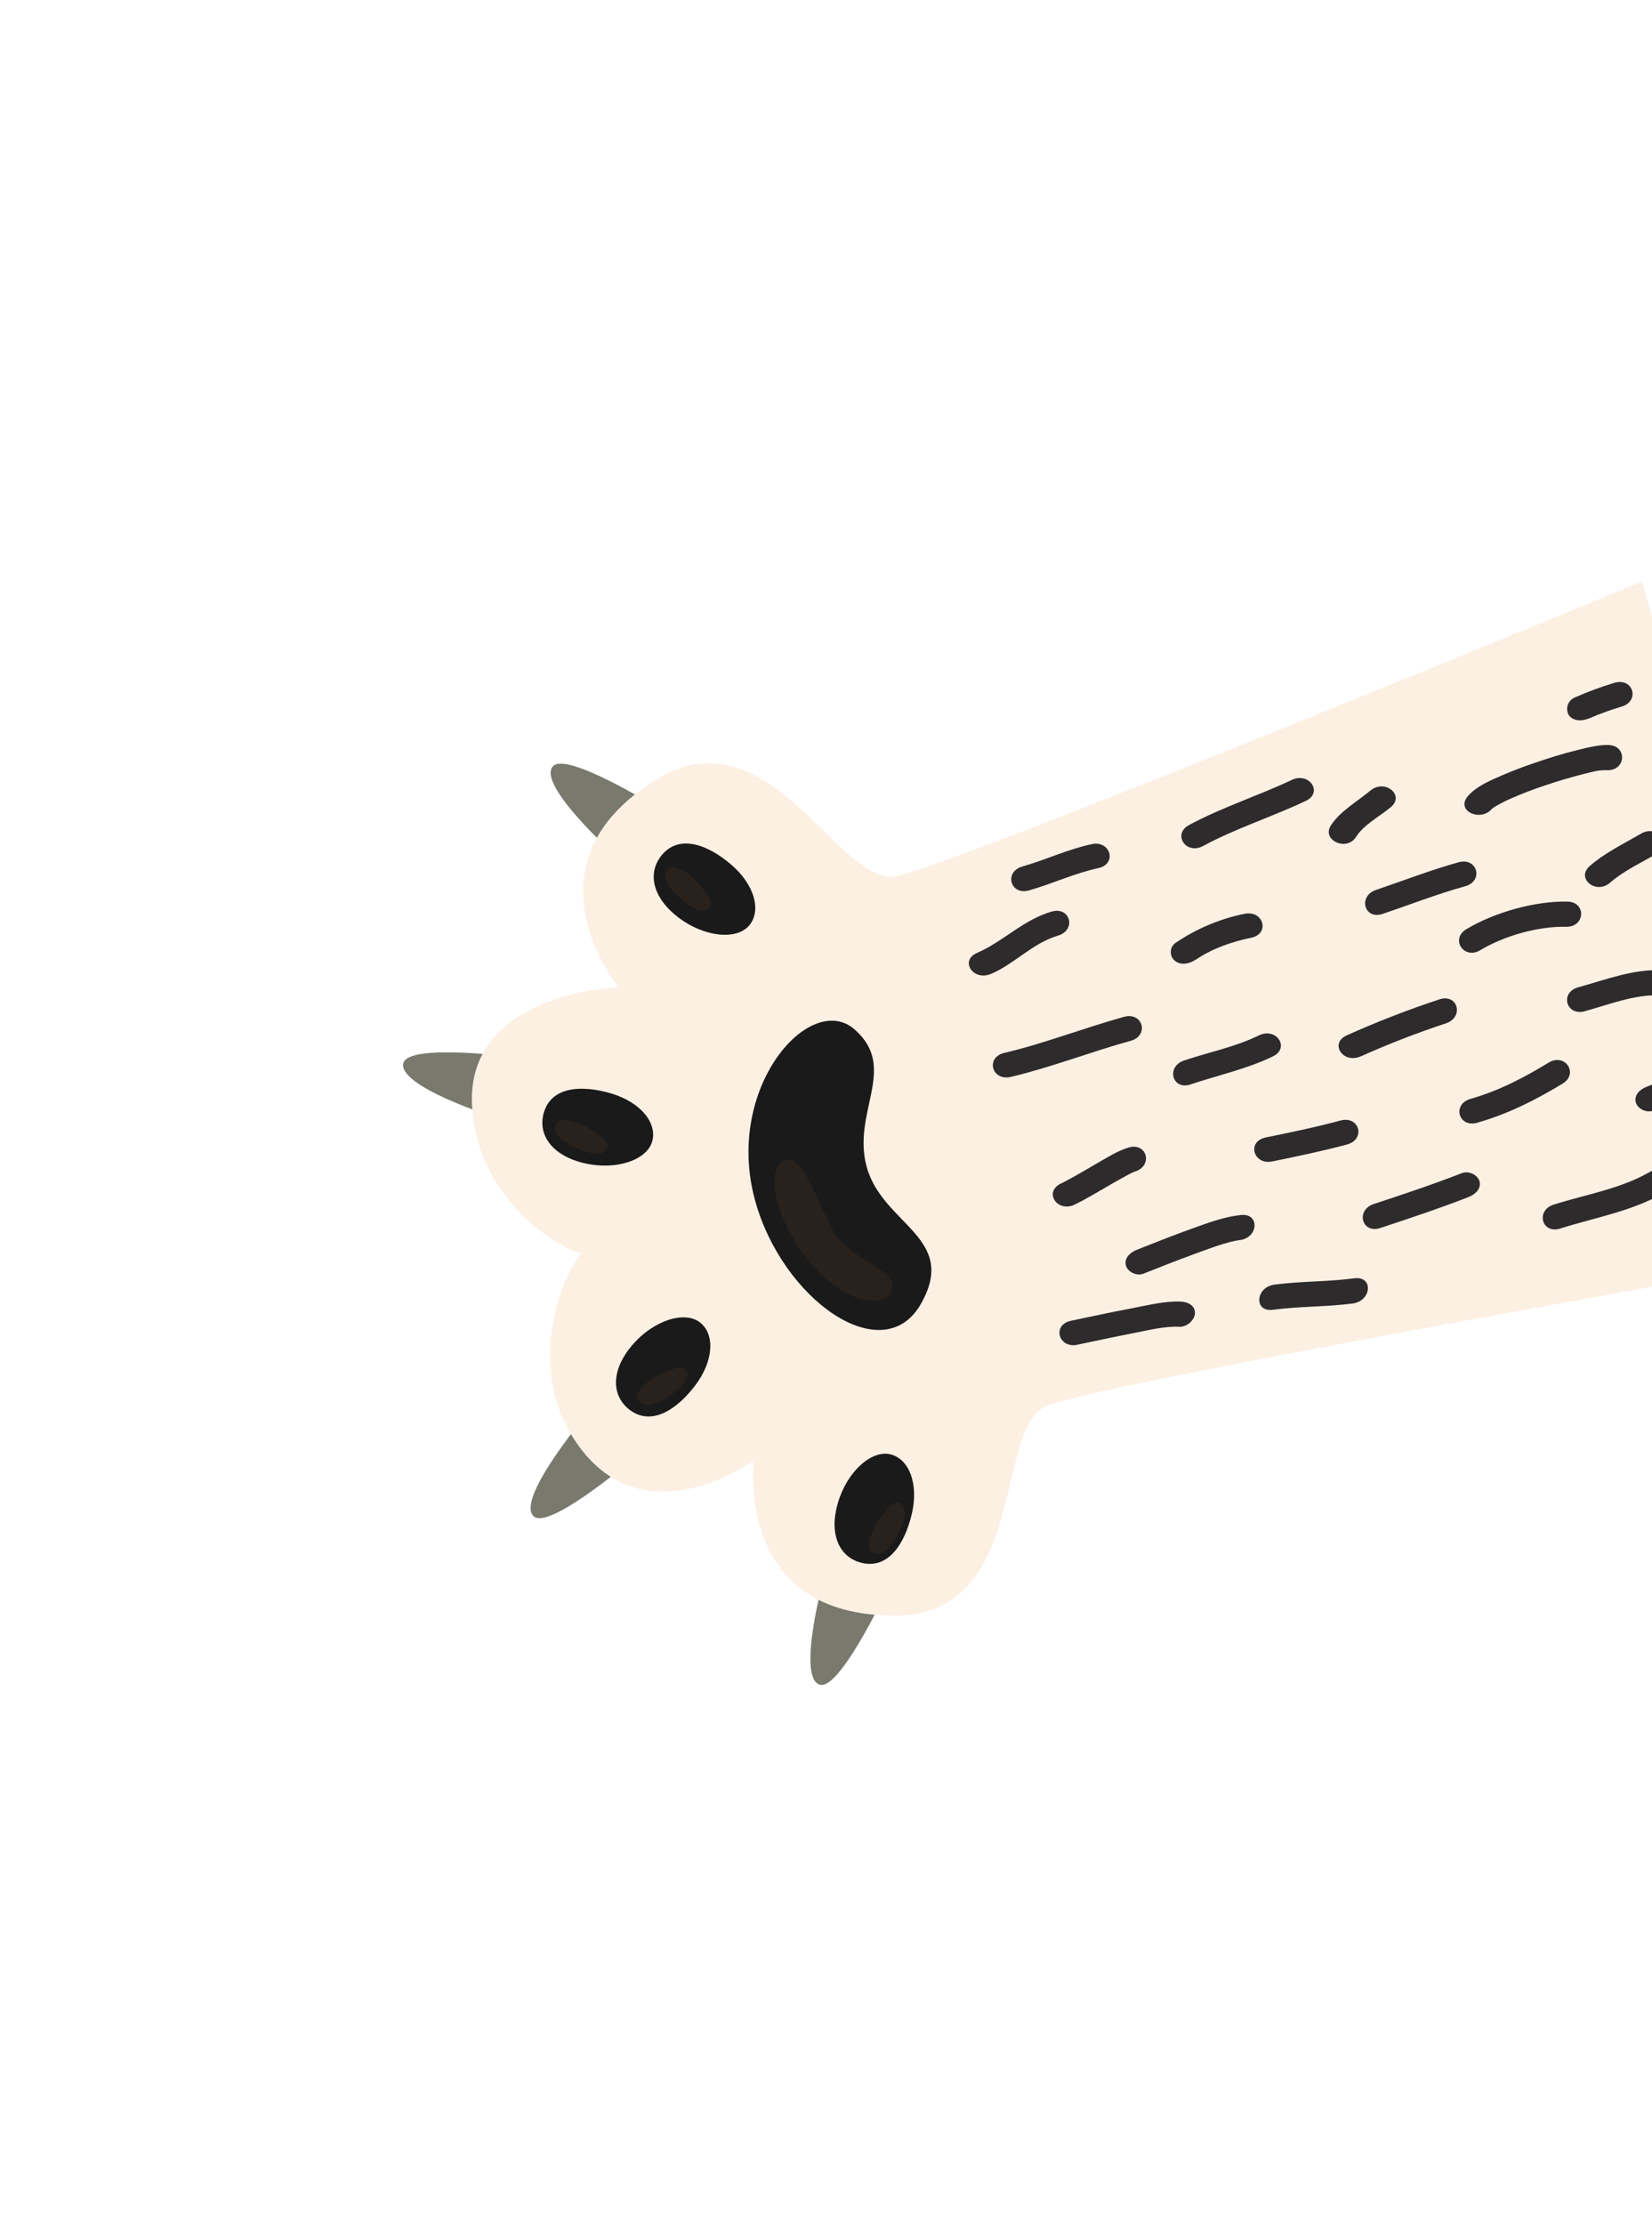 <svg width="217" height="292" viewBox="0 0 217 292" fill="none" xmlns="http://www.w3.org/2000/svg">
<g clip-path="url(#clip0_596_424)">
<path d="M85.734 105.68C85.734 105.68 74.362 98.653 72.626 100.611C70.458 103.042 80.897 112.373 80.897 112.373L85.734 105.68Z" fill="#7A796E"/>
<path d="M67.026 138.737C67.026 138.737 53.788 137.022 53.003 139.533C52.026 142.644 65.386 146.826 65.386 146.826L67.026 138.737Z" fill="#7A796E"/>
<path d="M115.979 209.836C115.979 209.836 110.237 221.888 107.708 221.197C104.566 220.327 108.302 206.826 108.302 206.826L115.979 209.836Z" fill="#7A796E"/>
<path d="M82.36 192.181C82.36 192.181 72.162 200.795 70.139 199.11C67.636 197.025 76.599 186.271 76.599 186.271L82.36 192.181Z" fill="#7A796E"/>
<path d="M86.253 102.324C67.934 113.577 81.262 129.605 81.262 129.605C81.262 129.605 60.891 130.3 62.028 145.508C62.943 157.732 73.318 163.775 76.325 164.597C74.351 166.65 68.545 179.173 75.813 189.56C84.723 202.292 99.016 191.734 99.016 191.734C99.016 191.734 96.352 212.419 117.841 212.096C135.091 211.845 130.53 187.579 137.459 184.582C144.387 181.585 241.052 164.674 241.052 164.674L215.687 76.347C215.687 76.347 125.023 113.856 117.566 115.038C110.109 116.221 100.964 93.292 86.253 102.324Z" fill="#FCF0E3"/>
<path d="M99.169 157.557C102.729 170.627 115.967 179.95 120.96 171.201C125.954 162.452 115.922 160.828 113.839 153.182C111.871 145.961 118.051 140.214 112.242 135.146C106.433 130.077 95.136 142.756 99.169 157.557Z" fill="#1A1A1A"/>
<path d="M110.075 197.277C108.855 201.378 110.206 204.416 113.104 205.173C116.664 206.101 118.848 202.698 119.772 198.765C120.697 194.833 119.427 191.546 116.966 190.944C114.505 190.342 111.294 193.159 110.075 197.277Z" fill="#1A1A1A"/>
<path d="M91.936 173.619C89.928 172.065 85.854 173.337 83.066 176.583C80.279 179.829 80.277 183.155 82.613 185.025C85.487 187.328 88.88 185.114 91.315 181.904C93.751 178.693 93.94 175.173 91.936 173.619Z" fill="#1A1A1A"/>
<path d="M86.898 112.308C85.006 114.626 85.713 117.878 89.121 120.468C92.529 123.057 96.781 123.455 98.412 121.505C100.043 119.556 99.123 116.166 96.065 113.535C93.007 110.904 89.225 109.455 86.898 112.308Z" fill="#1A1A1A"/>
<path d="M71.408 146.177C70.628 149.069 72.589 151.752 76.761 152.723C80.934 153.693 84.966 152.314 85.666 149.874C86.365 147.433 84.136 144.705 80.278 143.561C76.419 142.416 72.372 142.626 71.408 146.177Z" fill="#1A1A1A"/>
<path d="M141.525 176.55C143.991 176.03 146.459 175.503 148.932 175.022C150.832 174.657 152.978 174.103 154.898 174.195C155.955 174.246 156.909 173.282 156.958 172.457C157.028 171.477 156.15 170.942 155.092 170.891C152.952 170.798 150.544 171.417 148.417 171.82C145.828 172.309 143.248 172.867 140.67 173.41C138.16 173.942 139.031 177.077 141.528 176.559L141.525 176.55Z" fill="#2D2B2C"/>
<path d="M150.244 167.205C152.519 166.308 154.794 165.407 157.095 164.567C158.815 163.936 161.391 162.977 162.792 162.826C165.313 162.558 165.532 159.247 162.986 159.522C160.796 159.753 158.652 160.561 156.59 161.301C154.165 162.169 151.78 163.123 149.389 164.065C148.382 164.461 147.642 165.218 147.9 166.162C148.11 166.934 149.236 167.608 150.247 167.214L150.244 167.205Z" fill="#2D2B2C"/>
<path d="M141.181 158.149C142.642 157.437 144.024 156.596 145.419 155.79C146.157 155.362 146.902 154.936 147.652 154.526C147.944 154.358 148.267 154.192 148.582 154.035C148.71 153.97 148.841 153.907 148.97 153.848C149.515 153.592 148.634 153.94 149.071 153.821C151.513 153.064 150.667 149.922 148.213 150.672C146.764 151.12 145.438 151.969 144.159 152.703C142.567 153.617 140.999 154.579 139.338 155.4C137.05 156.514 138.897 159.262 141.181 158.149V158.149Z" fill="#2D2B2C"/>
<path d="M132.771 141.391C138.115 140.127 143.227 138.112 148.514 136.652C150.988 135.977 150.13 132.828 147.656 133.502C142.369 134.963 137.257 136.978 131.913 138.241C129.415 138.831 130.28 141.968 132.771 141.391Z" fill="#2D2B2C"/>
<path d="M156.392 142.373C160.001 141.163 163.784 140.359 167.211 138.691C169.494 137.572 167.647 134.824 165.364 135.94C162.284 137.456 158.802 138.137 155.543 139.232C153.129 140.042 153.969 143.186 156.401 142.381L156.392 142.373Z" fill="#2D2B2C"/>
<path d="M157.089 125.99C159.188 124.555 161.81 123.641 164.337 123.122C166.864 122.603 165.974 119.472 163.479 119.973C160.234 120.636 157.152 121.935 154.411 123.796C154.227 123.926 154.075 124.097 153.967 124.295C153.859 124.493 153.797 124.713 153.788 124.939C153.778 125.164 153.82 125.389 153.911 125.596C154.002 125.802 154.138 125.985 154.311 126.131C155.106 126.78 156.216 126.576 157.086 125.977L157.089 125.99Z" fill="#2D2B2C"/>
<path d="M130.185 127.869C133.326 126.506 135.633 123.827 138.981 122.837C141.434 122.108 140.585 118.966 138.123 119.688C134.335 120.808 131.851 123.582 128.336 125.112C125.998 126.127 127.857 128.872 130.182 127.86L130.185 127.869Z" fill="#2D2B2C"/>
<path d="M158.029 111.075C162.336 108.748 167.093 107.253 171.529 105.148C173.83 104.061 171.975 101.305 169.683 102.4C165.247 104.494 160.49 106 156.184 108.323C153.961 109.524 155.796 112.279 158.029 111.075V111.075Z" fill="#2D2B2C"/>
<path d="M181.619 119.987C185.225 118.767 188.77 117.385 192.452 116.358C194.924 115.685 194.069 112.535 191.594 113.209C187.918 114.231 184.372 115.613 180.761 116.837C178.348 117.654 179.185 120.799 181.619 119.987Z" fill="#2D2B2C"/>
<path d="M167.117 152.49C170.411 151.812 173.699 151.136 176.95 150.261C179.425 149.587 178.572 146.456 176.092 147.112C172.844 147.996 169.553 148.663 166.259 149.341C163.748 149.859 164.623 152.993 167.117 152.49Z" fill="#2D2B2C"/>
<path d="M167.204 171.965C170.702 171.5 174.197 171.596 177.696 171.137C180.2 170.793 180.42 167.496 177.89 167.833C174.393 168.299 170.898 168.202 167.402 168.661C164.895 169.005 164.678 172.302 167.204 171.965Z" fill="#2D2B2C"/>
<path d="M181.313 161.227C185.185 159.942 189.058 158.664 192.85 157.184C193.858 156.791 194.597 156.032 194.34 155.087C194.129 154.315 193.004 153.644 191.992 154.035C188.2 155.514 184.328 156.799 180.455 158.078C178.035 158.879 178.875 162.027 181.313 161.227Z" fill="#2D2B2C"/>
<path d="M204.96 161.29C209.567 159.839 214.326 159.043 218.527 156.633C220.71 155.385 218.881 152.626 216.684 153.884C212.798 156.11 208.36 156.808 204.105 158.15C201.67 158.919 202.512 162.062 204.963 161.299L204.96 161.29Z" fill="#2D2B2C"/>
<path d="M194.034 147.406C198.07 146.266 201.772 144.391 205.272 142.261C207.403 140.959 205.58 138.198 203.425 139.513C200.221 141.465 196.879 143.221 193.178 144.266C190.713 144.962 191.562 148.09 194.036 147.416L194.034 147.406Z" fill="#2D2B2C"/>
<path d="M178.744 138.696C182.395 137.059 186.129 135.612 189.929 134.36C192.347 133.552 191.507 130.408 189.071 131.211C184.935 132.576 180.872 134.154 176.898 135.938C174.577 136.99 176.432 139.732 178.742 138.687L178.744 138.696Z" fill="#2D2B2C"/>
<path d="M194.454 124.747C197.595 122.86 202.041 121.598 205.711 121.68C208.231 121.741 208.4 118.434 205.908 118.375C201.632 118.275 196.274 119.796 192.611 121.998C190.467 123.289 192.29 126.05 194.454 124.747Z" fill="#2D2B2C"/>
<path d="M208.179 132.761C211.427 131.876 214.687 130.541 218.057 130.685C219.118 130.735 220.069 129.775 220.116 128.944C220.188 127.97 219.31 127.424 218.251 127.378C214.533 127.224 210.9 128.63 207.323 129.621C204.849 130.295 205.707 133.445 208.181 132.77L208.179 132.761Z" fill="#2D2B2C"/>
<path d="M217.228 145.806C220.021 144.788 222.565 143.313 225.324 142.247C226.333 141.857 227.074 141.094 226.817 140.149C226.606 139.374 225.48 138.713 224.466 139.098C221.715 140.155 219.153 141.638 216.37 142.657C215.352 143.025 214.624 143.809 214.881 144.754C215.096 145.544 216.21 146.171 217.228 145.806Z" fill="#2D2B2C"/>
<path d="M211.493 115.89C213.216 114.378 215.391 113.373 217.412 112.2C219.583 110.932 217.756 108.179 215.568 109.448C213.25 110.796 210.795 111.976 208.818 113.706C206.974 115.321 209.644 117.506 211.493 115.89V115.89Z" fill="#2D2B2C"/>
<path d="M196.052 106.129C196.2 105.94 195.733 106.408 196.148 106.069C196.313 105.946 196.298 105.95 196.104 106.081C196.252 105.98 196.409 105.886 196.563 105.797C197.146 105.461 197.746 105.157 198.362 104.887C199.873 104.216 201.417 103.623 202.988 103.109C204.639 102.548 206.321 102.049 208.015 101.621C209.307 101.296 209.955 101.093 211.094 101.121C213.61 101.193 213.776 97.887 211.287 97.814C209.943 97.777 208.478 98.166 207.161 98.488C205.261 98.955 203.395 99.541 201.541 100.178C199.675 100.805 197.843 101.53 196.053 102.35C194.819 102.926 193.513 103.627 192.721 104.648C191.268 106.519 194.591 107.992 196.032 106.114L196.052 106.129Z" fill="#2D2B2C"/>
<path d="M208.715 94.336C210.099 93.731 211.52 93.213 212.968 92.785C215.433 92.089 214.584 88.961 212.11 89.635C210.324 90.171 208.573 90.817 206.868 91.571C206.655 91.658 206.463 91.788 206.304 91.955C206.146 92.121 206.024 92.319 205.947 92.536C205.87 92.752 205.84 92.983 205.859 93.212C205.877 93.442 205.944 93.665 206.054 93.866C206.612 94.672 207.722 94.742 208.712 94.323L208.715 94.336Z" fill="#2D2B2C"/>
<path d="M178.121 109.88C179.137 108.277 181.173 107.232 182.689 105.977C184.585 104.408 181.913 102.223 180.013 103.793C178.22 105.296 176.019 106.491 174.806 108.398C173.593 110.305 176.879 111.842 178.121 109.88V109.88Z" fill="#2D2B2C"/>
<path d="M135.165 116.905C138.238 116.034 141.128 114.651 144.262 113.98C146.769 113.439 145.898 110.303 143.404 110.83C140.27 111.502 137.38 112.884 134.308 113.759C131.844 114.457 132.692 117.582 135.166 116.908L135.165 116.905Z" fill="#2D2B2C"/>
<g opacity="0.26">
<path opacity="0.26" d="M106.07 165.344C110.436 170.782 115.606 172.103 117.091 169.496C118.576 166.889 111.461 165.421 109.463 161.669C107.587 158.144 105.553 152.166 103.602 152.258C100.347 152.41 101.356 159.473 106.07 165.344Z" fill="#F08641"/>
<path opacity="0.26" d="M114.684 203.832C116.193 204.548 117.419 202.475 118.121 201.035C118.71 199.836 119.383 198.032 118.306 197.399C117.228 196.766 116.257 198.559 115.475 199.567C114.692 200.576 113.454 203.247 114.684 203.832Z" fill="#F08641"/>
<path opacity="0.26" d="M83.832 183.872C84.8 185.232 86.878 184.016 88.193 183.103C89.289 182.341 90.757 181.095 90.122 180.017C89.487 178.938 87.763 180.04 86.594 180.531C85.424 181.023 83.04 182.761 83.832 183.872Z" fill="#F08641"/>
<path opacity="0.26" d="M73.058 147.638C72.444 149.189 74.588 150.266 76.069 150.878C77.302 151.388 79.146 151.944 79.707 150.827C80.267 149.71 78.419 148.867 77.356 148.139C76.293 147.41 73.558 146.372 73.058 147.638Z" fill="#F08641"/>
<path opacity="0.26" d="M87.736 114.191C86.688 115.491 88.412 117.169 89.644 118.194C90.67 119.047 92.262 120.129 93.131 119.229C94.001 118.33 92.487 116.976 91.69 115.962C90.894 114.947 88.591 113.129 87.736 114.191Z" fill="#F08641"/>
</g>
</g>
<defs>
<clipPath id="clip0_596_424">
<rect width="125.831" height="175.006" fill="white" transform="translate(77.353 229.595) rotate(-105.24)"/>
</clipPath>
</defs>
</svg>
